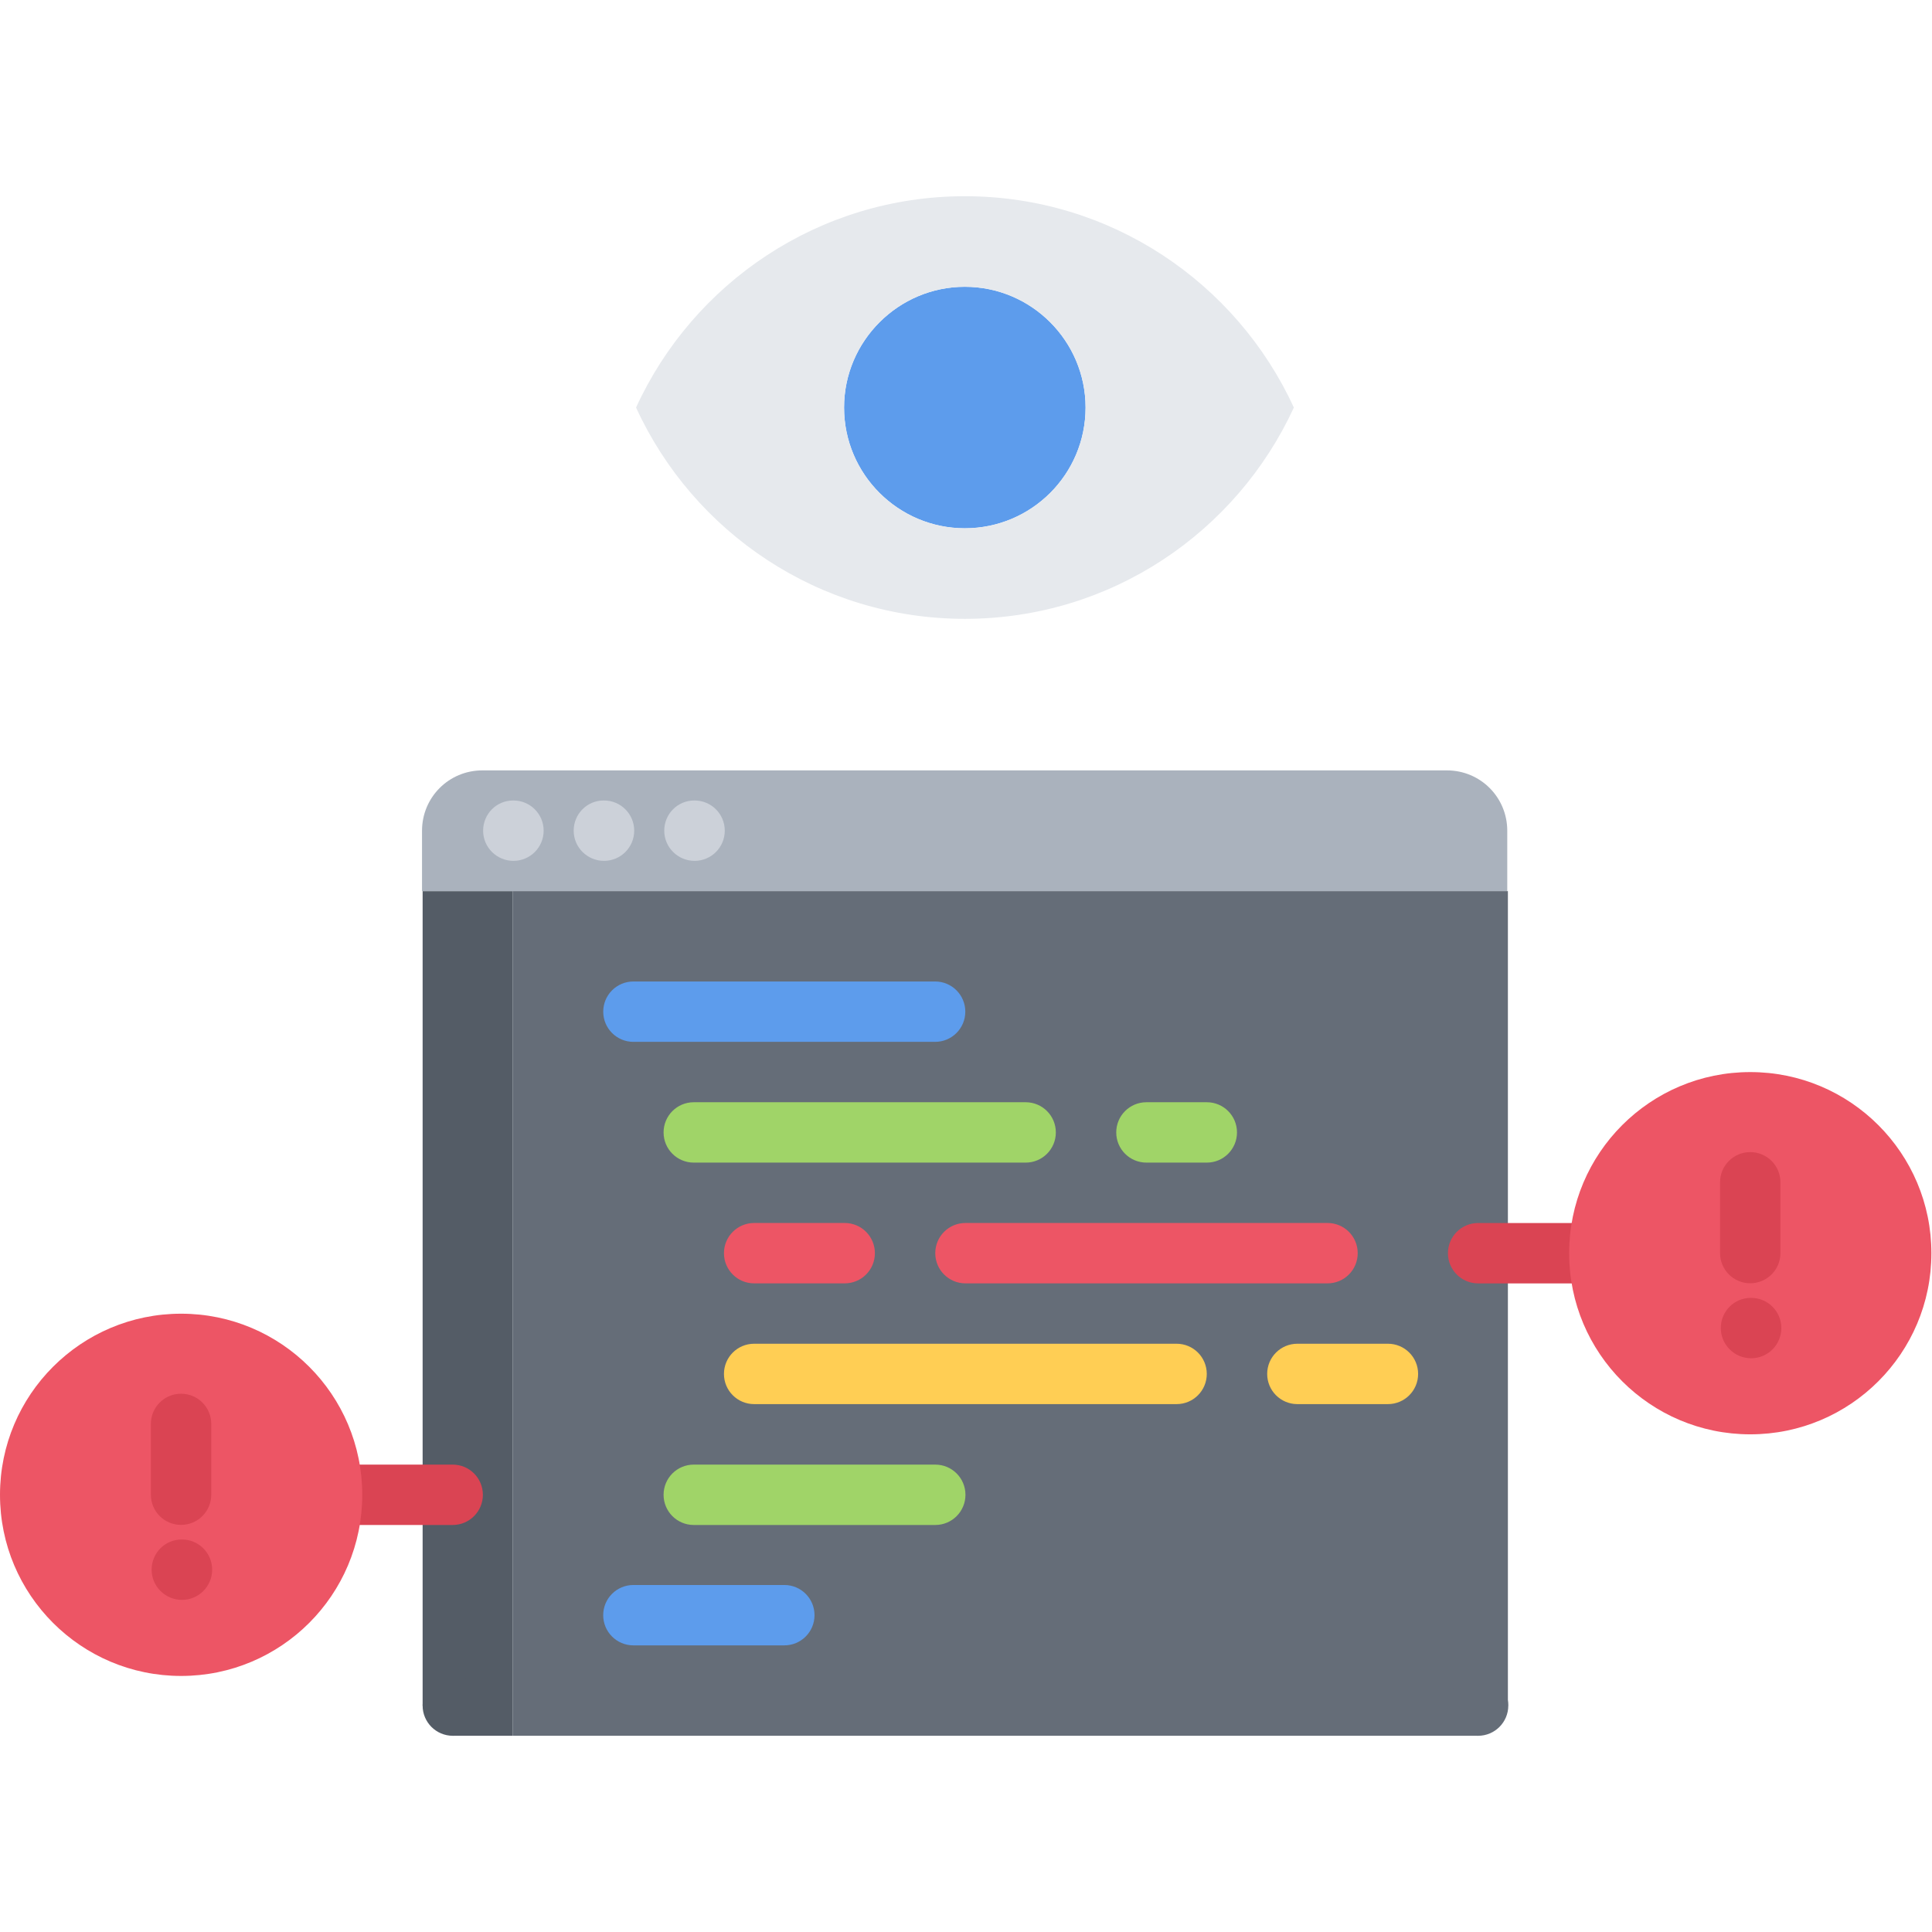 <svg id="icons" enable-background="new 0 0 64 64" height="512" viewBox="0 0 64 64" width="512" xmlns="http://www.w3.org/2000/svg"><path d="m31.961 9.5c2.209 0 4 1.8 4 4 0 2.21-1.791 4-4 4-2.201 0-4-1.79-4-4 0-2.2 1.799-4 4-4z" fill="#5d9cec"/><path d="m31.961 6.5c4.84 0 9 2.87 10.9 7-1.9 4.13-6.061 7-10.9 7-4.83 0-9-2.87-10.891-7 1.891-4.13 6.061-7 10.891-7zm4 7c0-2.2-1.791-4-4-4-2.201 0-4 1.8-4 4 0 2.21 1.799 4 4 4 2.209 0 4-1.79 4-4z" fill="#e6e9ed"/><path d="m16.98 29.52v27.98h-1.98l-1-1.001v-6.979-20z" fill="#545c66"/><path d="m49.93 29.52h-32.95-2.98-.02v-2c0-1.109.891-2 2-2h31.95c1.111 0 2 .891 2 2z" fill="#aab2bd"/><path d="m49.951 41.51v14.99l-.987 1h-31.984v-27.98h32.95.021z" fill="#656d78"/><g fill="#ccd1d9"><path d="m17.009 28.517c-.553 0-1.005-.447-1.005-1s.442-1 .994-1h.011c.552 0 1 .447 1 1s-.448 1-1 1z"/><path d="m20.009 28.517c-.553 0-1.005-.447-1.005-1s.442-1 .994-1h.011c.552 0 1 .447 1 1s-.448 1-1 1z"/><path d="m23.009 28.517c-.553 0-1.005-.447-1.005-1s.442-1 .994-1h.011c.552 0 1 .447 1 1s-.448 1-1 1z"/></g><path d="m30.977 34.513h-9.994c-.553 0-1-.447-1-1s.447-1 1-1h9.994c.553 0 1 .447 1 1s-.448 1-1 1z" fill="#5d9cec"/><path d="m33.977 38.513h-10.995c-.553 0-1-.447-1-1s.447-1 1-1h10.994c.553 0 1 .447 1 1s-.447 1-.999 1z" fill="#a0d468"/><path d="m30.982 50.517h-8c-.553 0-1-.447-1-1s.447-1 1-1h8c.553 0 1 .447 1 1s-.447 1-1 1z" fill="#a0d468"/><path d="m39.977 38.513h-2c-.553 0-1-.447-1-1s.447-1 1-1h2c.553 0 1 .447 1 1s-.448 1-1 1z" fill="#a0d468"/><path d="m25.982 54.505h-5c-.553 0-1-.447-1-1s.447-1 1-1h5c.553 0 1 .447 1 1s-.447 1-1 1z" fill="#5d9cec"/><path d="m27.982 42.513h-3c-.553 0-1-.447-1-1s.447-1 1-1h3c.553 0 1 .447 1 1s-.447 1-1 1z" fill="#ed5565"/><path d="m43.977 42.513h-11.995c-.553 0-1-.447-1-1s.447-1 1-1h11.994c.553 0 1 .447 1 1s-.447 1-.999 1z" fill="#ed5565"/><path d="m38.977 46.513h-13.995c-.553 0-1-.447-1-1s.447-1 1-1h13.994c.553 0 1 .447 1 1s-.447 1-.999 1z" fill="#ffce54"/><path d="m45.977 46.513h-3c-.553 0-1-.447-1-1s.447-1 1-1h3c.553 0 1 .447 1 1s-.448 1-1 1z" fill="#ffce54"/><path d="m52.963 42.515-3.998-.001c-.553 0-1-.448-1-1 0-.553.448-1 1-1l3.998.001c.553 0 1 .448 1 1s-.448 1-1 1z" fill="#da4453"/><path d="m10.998 50.518c-.552 0-1-.447-1-1 0-.552.447-1 1-1l3.998-.001c.552 0 1 .447 1 1 0 .552-.447 1-1 1z" fill="#da4453"/><circle cx="6" cy="49.518" fill="#ed5565" r="6"/><path d="m5.998 50.514c-.553 0-1-.447-1-1v-2.345c0-.553.447-1 1-1s1 .447 1 1v2.345c0 .552-.447 1-1 1z" fill="#da4453"/><path d="m6.028 52.998c-.553 0-1.005-.447-1.005-1s.442-1 .994-1h.011c.552 0 1 .447 1 1s-.448 1-1 1z" fill="#da4453"/><circle cx="57.98" cy="41.514" fill="#ed5565" r="6"/><path d="m57.979 42.51c-.553 0-1-.447-1-1v-2.345c0-.553.447-1 1-1s1 .447 1 1v2.345c0 .553-.448 1-1 1z" fill="#da4453"/><path d="m58.009 44.994c-.553 0-1.005-.447-1.005-1s.442-1 .994-1h.011c.552 0 1 .447 1 1s-.448 1-1 1z" fill="#da4453"/><circle cx="15" cy="56.5" fill="#545c66" r="1"/><circle cx="48.964" cy="56.5" fill="#656d78" r="1"/></svg>